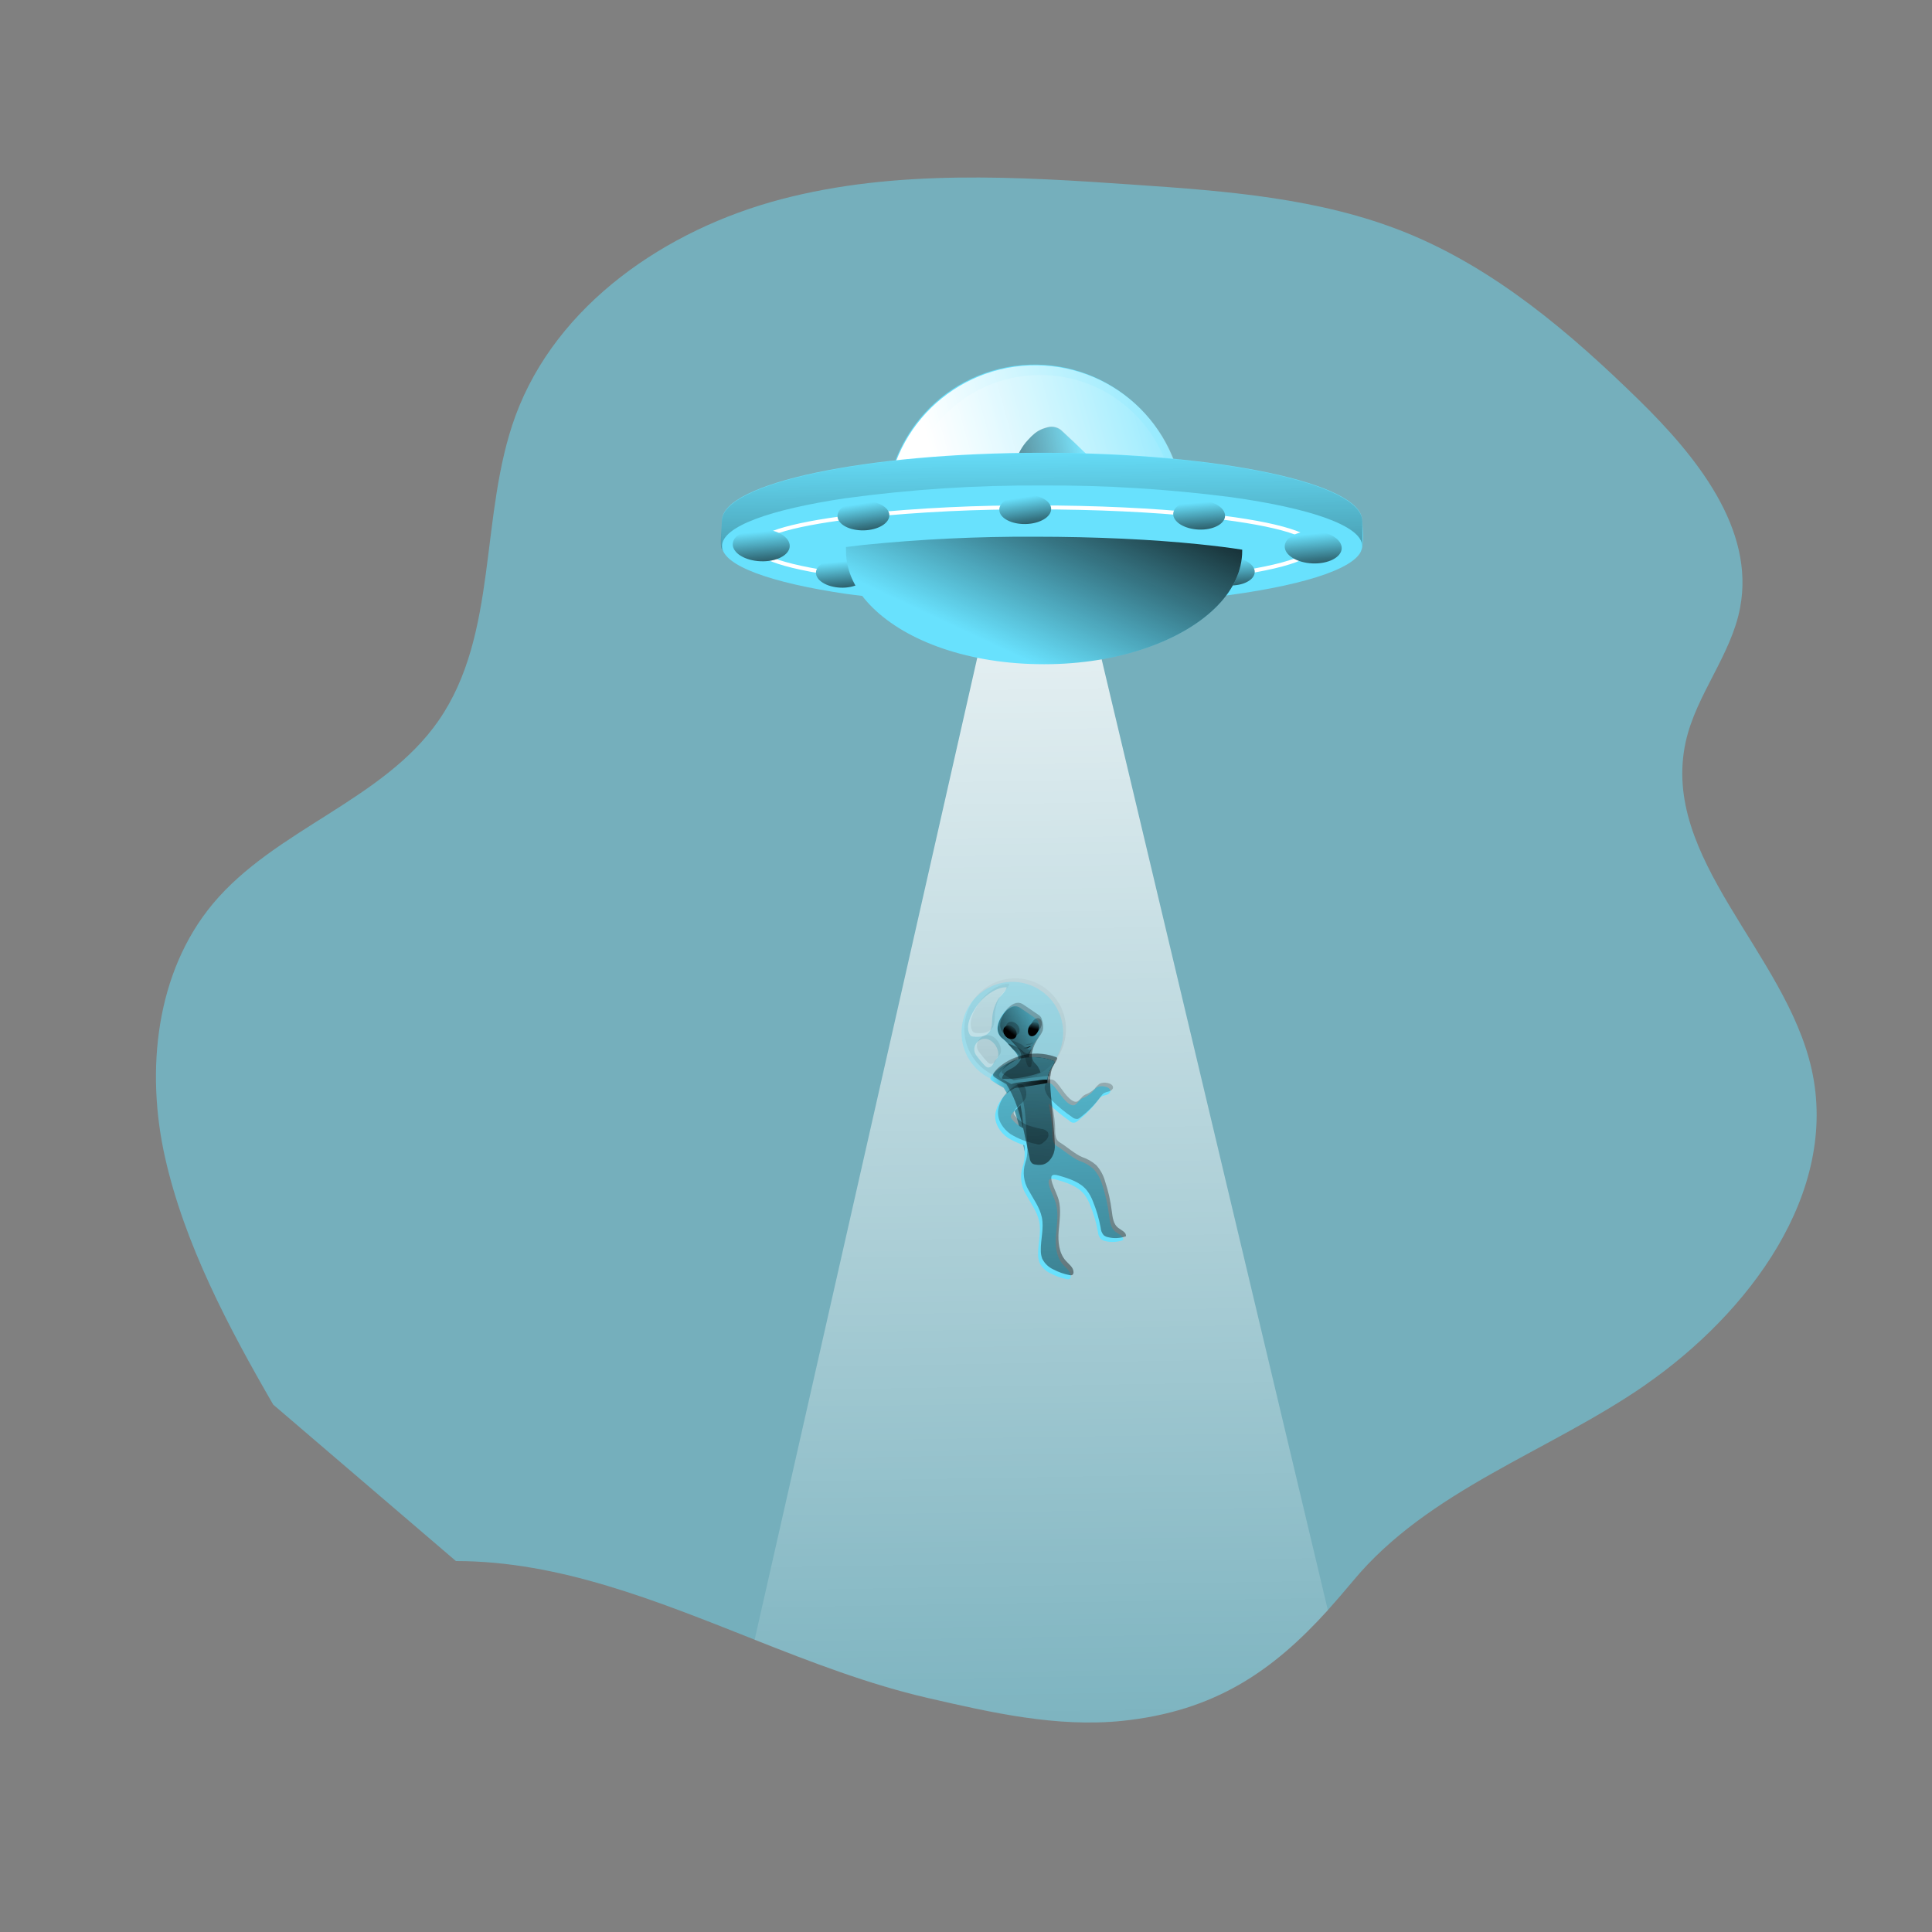 <svg transform="scale(1)" id="_0278_alien_1" data-name="0278_alien_1" xmlns="http://www.w3.org/2000/svg" xmlns:xlink="http://www.w3.org/1999/xlink" viewBox="0 0 500 500" class="show_show__wrapper__graphic__5Waiy "><rect x="0" y="0" width="500" height="500" fill="#808080" stroke="none"/><title>React</title><defs><style>
      .cls-1 {
        fill: url(#linear-gradient-38);
      }

      .cls-1, .cls-2, .cls-3, .cls-4, .cls-5, .cls-6, .cls-7, .cls-8, .cls-9, .cls-10, .cls-11, .cls-12, .cls-13, .cls-14, .cls-15, .cls-16, .cls-17, .cls-18, .cls-19, .cls-20, .cls-21, .cls-22, .cls-23, .cls-24, .cls-25, .cls-26, .cls-27, .cls-28, .cls-29, .cls-30, .cls-31, .cls-32, .cls-33, .cls-34, .cls-35, .cls-36, .cls-37, .cls-38, .cls-39, .cls-40, .cls-41, .cls-42, .cls-43, .cls-44, .cls-45, .cls-46, .cls-47, .cls-48 {
        stroke-width: 0px;
      }

      .cls-2 {
        fill: url(#linear-gradient-12);
      }

      .cls-3 {
        fill: url(#linear-gradient-17);
      }

      .cls-4 {
        fill: url(#linear-gradient-41);
      }

      .cls-4, .cls-10, .cls-11, .cls-18, .cls-34, .cls-37, .cls-44 {
        isolation: isolate;
      }

      .cls-4, .cls-18, .cls-34 {
        opacity: .45;
      }

      .cls-5 {
        fill: url(#linear-gradient-19);
      }

      .cls-6 {
        fill: url(#linear-gradient-33);
      }

      .cls-7 {
        fill: url(#linear-gradient);
      }

      .cls-49 {
        stroke: #fff;
        stroke-miterlimit: 10;
        stroke-width: 1.03px;
      }

      .cls-49, .cls-15 {
        fill: none;
      }

      .cls-8 {
        fill: url(#linear-gradient-21);
      }

      .cls-9 {
        fill: url(#linear-gradient-6);
      }

      .cls-10 {
        opacity: .48;
      }

      .cls-10, .cls-37, .cls-47 {
        fill: #68e1fd;
      }

      .cls-11 {
        fill: url(#linear-gradient-26);
      }

      .cls-11, .cls-37 {
        opacity: .36;
      }

      .cls-12 {
        fill: url(#linear-gradient-15);
      }

      .cls-13 {
        fill: url(#linear-gradient-11);
      }

      .cls-14 {
        fill: url(#linear-gradient-5);
      }

      .cls-16 {
        fill: url(#linear-gradient-31);
      }

      .cls-17 {
        fill: url(#linear-gradient-34);
      }

      .cls-18 {
        fill: url(#linear-gradient-42);
      }

      .cls-19 {
        fill: url(#linear-gradient-40);
      }

      .cls-20 {
        fill: url(#linear-gradient-13);
      }

      .cls-21 {
        fill: url(#linear-gradient-23);
      }

      .cls-22 {
        fill: url(#linear-gradient-25);
      }

      .cls-23 {
        fill: url(#linear-gradient-43);
      }

      .cls-24 {
        fill: url(#linear-gradient-16);
      }

      .cls-25 {
        fill: url(#linear-gradient-22);
      }

      .cls-26 {
        fill: url(#linear-gradient-35);
      }

      .cls-27 {
        fill: url(#linear-gradient-32);
      }

      .cls-28 {
        fill: url(#linear-gradient-20);
      }

      .cls-29 {
        fill: url(#linear-gradient-14);
      }

      .cls-30 {
        fill: url(#linear-gradient-2);
      }

      .cls-31 {
        fill: url(#linear-gradient-7);
      }

      .cls-32 {
        fill: url(#linear-gradient-39);
      }

      .cls-33 {
        fill: url(#linear-gradient-3);
      }

      .cls-34 {
        fill: #fff;
      }

      .cls-35 {
        fill: url(#linear-gradient-9);
      }

      .cls-36 {
        fill: url(#linear-gradient-27);
      }

      .cls-38 {
        fill: url(#linear-gradient-36);
      }

      .cls-39 {
        fill: url(#linear-gradient-8);
      }

      .cls-40 {
        fill: url(#linear-gradient-24);
      }

      .cls-41 {
        fill: url(#linear-gradient-18);
      }

      .cls-42 {
        fill: url(#linear-gradient-30);
      }

      .cls-43 {
        fill: url(#linear-gradient-29);
      }

      .cls-44 {
        fill: url(#linear-gradient-10);
        opacity: .23;
      }

      .cls-45 {
        fill: url(#linear-gradient-28);
      }

      .cls-46 {
        fill: url(#linear-gradient-4);
      }

      .cls-48 {
        fill: url(#linear-gradient-37);
      }
    </style><linearGradient id="linear-gradient" x1="324.08" y1="1515.33" x2="317.34" y2="1911.87" gradientTransform="translate(-53.79 1984.05) scale(1 -1)" gradientUnits="userSpaceOnUse"><stop offset="0" stop-color="#fff" stop-opacity="0"></stop><stop offset=".95" stop-color="#fff"></stop></linearGradient><linearGradient id="linear-gradient-2" x1="621.21" y1="1629.51" x2="619.69" y2="1615.54" gradientTransform="translate(48.45 1887.46) rotate(-13.63) scale(1 -1)" gradientUnits="userSpaceOnUse"><stop offset="0" stop-color="#010101" stop-opacity="0"></stop><stop offset=".95" stop-color="#010101"></stop></linearGradient><linearGradient id="linear-gradient-3" x1="379.87" y1="1877.96" x2="293.65" y2="1854.3" xlink:href="#linear-gradient"></linearGradient><linearGradient id="linear-gradient-4" x1="321.81" y1="1865.59" x2="321.39" y2="1803.93" gradientTransform="translate(-53.79 1984.05) scale(1 -1)" xlink:href="#linear-gradient-2"></linearGradient><linearGradient id="linear-gradient-5" x1="336.03" y1="1858.56" x2="298.51" y2="1850.34" gradientTransform="translate(-53.79 1984.05) scale(1 -1)" xlink:href="#linear-gradient-2"></linearGradient><linearGradient id="linear-gradient-6" x1="325.77" y1="1865.36" x2="322.12" y2="1861.79" gradientTransform="translate(-1019.29 1504.98) rotate(33.14) scale(1 -1)" xlink:href="#linear-gradient-2"></linearGradient><linearGradient id="linear-gradient-7" x1="334.61" y1="1865.3" x2="333.16" y2="1861.66" gradientTransform="translate(-1461.7 861.03) rotate(56.86) scale(1 -1)" xlink:href="#linear-gradient-2"></linearGradient><linearGradient id="linear-gradient-8" x1="324.88" y1="1841.8" x2="327.68" y2="1883.28" gradientTransform="translate(-53.79 1984.05) scale(1 -1)" xlink:href="#linear-gradient-2"></linearGradient><linearGradient id="linear-gradient-9" x1="327.11" y1="1853.81" x2="330.77" y2="1853.81" gradientTransform="translate(-53.79 1984.05) scale(1 -1)" xlink:href="#linear-gradient-2"></linearGradient><linearGradient id="linear-gradient-10" x1="375.15" y1="1876.1" x2="297.61" y2="1854.81" xlink:href="#linear-gradient"></linearGradient><linearGradient id="linear-gradient-11" x1="323.1" y1="1869.2" x2="324.23" y2="1769.92" gradientTransform="translate(-53.79 1984.05) scale(1 -1)" xlink:href="#linear-gradient-2"></linearGradient><linearGradient id="linear-gradient-12" x1="483.17" y1="1753.12" x2="481.83" y2="1740.81" gradientTransform="translate(-1596.9 91.57) rotate(76.37) scale(1 -1)" xlink:href="#linear-gradient-2"></linearGradient><linearGradient id="linear-gradient-13" x1="581.87" y1="1733.9" x2="580.53" y2="1721.58" gradientTransform="translate(-1500.93 -9.45) rotate(76.37) scale(1 -1)" xlink:href="#linear-gradient-2"></linearGradient><linearGradient id="linear-gradient-14" x1="312.85" y1="1816.24" x2="341.11" y2="1876.55" gradientTransform="translate(-53.79 1984.05) scale(1 -1)" xlink:href="#linear-gradient-2"></linearGradient><linearGradient id="linear-gradient-15" x1="550.35" y1="1730.11" x2="548.96" y2="1717.41" gradientTransform="translate(95.9 1941.39) rotate(-13.63) scale(1 -1)" xlink:href="#linear-gradient-2"></linearGradient><linearGradient id="linear-gradient-16" x1="570.2" y1="1750.42" x2="568.82" y2="1737.72" gradientTransform="translate(-1522.01 -8.81) rotate(76.37) scale(1 -1)" xlink:href="#linear-gradient-2"></linearGradient><linearGradient id="linear-gradient-17" x1="591.27" y1="1721.01" x2="589.88" y2="1708.31" gradientTransform="translate(95.86 1940.56) rotate(-13.63) scale(1 -1)" xlink:href="#linear-gradient-2"></linearGradient><linearGradient id="linear-gradient-18" x1="464.41" y1="1764.79" x2="462.87" y2="1750.82" gradientTransform="translate(-1624.06 105.18) rotate(76.37) scale(1 -1)" xlink:href="#linear-gradient-2"></linearGradient><linearGradient id="linear-gradient-19" x1="604.36" y1="1736.12" x2="602.84" y2="1722.15" gradientTransform="translate(-1486.33 -37.03) rotate(76.37) scale(1 -1)" xlink:href="#linear-gradient-2"></linearGradient><linearGradient id="linear-gradient-20" x1="471.39" y1="1645.53" x2="450.32" y2="1640.91" gradientTransform="translate(52.26 1965.87) rotate(-8.7) scale(1 -1)" xlink:href="#linear-gradient-2"></linearGradient><linearGradient id="linear-gradient-21" x1="465.62" y1="1649.42" x2="463.57" y2="1647.41" gradientTransform="translate(-1027.55 1393.21) rotate(33.14) scale(1 -1)" xlink:href="#linear-gradient-2"></linearGradient><linearGradient id="linear-gradient-22" x1="470.57" y1="1649.4" x2="469.76" y2="1647.35" gradientTransform="translate(-1368.83 773.58) rotate(56.86) scale(1 -1)" xlink:href="#linear-gradient-2"></linearGradient><linearGradient id="linear-gradient-23" x1="465.12" y1="1636.2" x2="466.69" y2="1659.47" gradientTransform="translate(52.26 1965.87) rotate(-8.7) scale(1 -1)" xlink:href="#linear-gradient-2"></linearGradient><linearGradient id="linear-gradient-24" x1="466.37" y1="1642.95" x2="468.43" y2="1642.95" gradientTransform="translate(52.26 1965.87) rotate(-8.7) scale(1 -1)" xlink:href="#linear-gradient-2"></linearGradient><linearGradient id="linear-gradient-25" x1="456.82" y1="1625.99" x2="473.89" y2="1625.99" gradientTransform="translate(52.26 1965.87) rotate(-8.7) scale(1 -1)" xlink:href="#linear-gradient-2"></linearGradient><linearGradient id="linear-gradient-26" x1="649.84" y1="1558.61" x2="577.84" y2="1325.75" gradientTransform="translate(-1382.85 454.32) rotate(60.74) scale(1 -1)" xlink:href="#linear-gradient-2"></linearGradient><linearGradient id="linear-gradient-27" x1="651.4" y1="1558.12" x2="579.41" y2="1325.26" gradientTransform="translate(184.69 1920.74) rotate(-20.04) scale(1 -1)" xlink:href="#linear-gradient-2"></linearGradient><linearGradient id="linear-gradient-28" x1="478.37" y1="1683.99" x2="406.37" y2="1451.13" gradientTransform="translate(52.26 1965.87) rotate(-8.7) scale(1 -1)" xlink:href="#linear-gradient-2"></linearGradient><linearGradient id="linear-gradient-29" x1="649.26" y1="1558.79" x2="577.26" y2="1325.93" gradientTransform="translate(-899.22 1447.22) rotate(21.8) scale(1 -1)" xlink:href="#linear-gradient-2"></linearGradient><linearGradient id="linear-gradient-30" x1="654.99" y1="1557.15" x2="582.99" y2="1324.28" gradientTransform="translate(-1273.59 874.21) rotate(45.53) scale(1 -1)" xlink:href="#linear-gradient-2"></linearGradient><linearGradient id="linear-gradient-31" x1="470.52" y1="1682.69" x2="398.53" y2="1449.83" gradientTransform="translate(-1029.77 1397.02) rotate(33.22) scale(1 -1)" xlink:href="#linear-gradient-2"></linearGradient><linearGradient id="linear-gradient-32" x1="481.41" y1="1683.05" x2="409.42" y2="1450.19" gradientTransform="translate(-1369.27 772.36) rotate(56.86) scale(1 -1)" xlink:href="#linear-gradient-2"></linearGradient><linearGradient id="linear-gradient-33" x1="478.68" y1="1683.9" x2="406.68" y2="1451.04" gradientTransform="translate(52.26 1965.87) rotate(-8.7) scale(1 -1)" xlink:href="#linear-gradient-2"></linearGradient><linearGradient id="linear-gradient-34" x1="480.48" y1="1683.33" x2="408.49" y2="1450.47" gradientTransform="translate(52.26 1965.87) rotate(-8.7) scale(1 -1)" xlink:href="#linear-gradient-2"></linearGradient><linearGradient id="linear-gradient-35" x1="654.61" y1="1557.13" x2="582.61" y2="1324.27" gradientTransform="translate(184.69 1920.74) rotate(-20.04) scale(1 -1)" xlink:href="#linear-gradient-2"></linearGradient><linearGradient id="linear-gradient-36" x1="651.87" y1="1557.98" x2="579.88" y2="1325.11" gradientTransform="translate(184.69 1920.74) rotate(-20.04) scale(1 -1)" xlink:href="#linear-gradient-2"></linearGradient><linearGradient id="linear-gradient-37" x1="481.55" y1="1683.01" x2="409.55" y2="1450.15" gradientTransform="translate(52.26 1965.87) rotate(-8.7) scale(1 -1)" xlink:href="#linear-gradient-2"></linearGradient><linearGradient id="linear-gradient-38" x1="664.86" y1="1553.96" x2="592.87" y2="1321.1" gradientTransform="translate(184.69 1920.74) rotate(-20.04) scale(1 -1)" xlink:href="#linear-gradient-2"></linearGradient><linearGradient id="linear-gradient-39" x1="652.92" y1="1557.65" x2="580.92" y2="1324.79" gradientTransform="translate(184.69 1920.74) rotate(-20.04) scale(1 -1)" xlink:href="#linear-gradient-2"></linearGradient><linearGradient id="linear-gradient-40" x1="662.12" y1="1554.81" x2="590.13" y2="1321.95" gradientTransform="translate(184.69 1920.74) rotate(-20.04) scale(1 -1)" xlink:href="#linear-gradient-2"></linearGradient><linearGradient id="linear-gradient-41" x1="643.95" y1="1560.43" x2="571.95" y2="1327.57" gradientTransform="translate(184.69 1920.74) rotate(-20.04) scale(1 -1)" xlink:href="#linear-gradient-2"></linearGradient><linearGradient id="linear-gradient-42" x1="643.14" y1="1560.68" x2="571.15" y2="1327.82" gradientTransform="translate(184.69 1920.74) rotate(-20.04) scale(1 -1)" xlink:href="#linear-gradient-2"></linearGradient><linearGradient id="linear-gradient-43" x1="650.67" y1="1558.35" x2="578.67" y2="1325.49" gradientTransform="translate(184.69 1920.74) rotate(-20.04) scale(1 -1)" xlink:href="#linear-gradient-2"></linearGradient></defs><g id="background"><path class="cls-10" d="m425.76,358.46c-24.87,17.23-56.07,27.1-75.66,50.76-2.16,2.58-4.31,5.09-6.44,7.46-14.29,15.77-29.25,26.19-53.28,28.68-16.87,1.72-33.77-2.13-50.28-5.94-15.22-3.51-30.03-9.23-44.8-15.07-25.32-10.01-50.49-20.35-77.31-20.35l-47.28-40.48c-11.54-19.93-22.99-41.6-28.02-64.07-5.03-22.47-2.37-47.84,12.4-65.56,16.18-19.36,44.05-26.71,58.4-47.39,15.59-22.47,10.49-53.24,19.93-78.93,10.64-28.83,39.01-48.19,68.71-56s61.01-5.88,91.66-3.75c23.74,1.62,47.95,3.45,70,12.35,23.11,9.35,42.59,25.95,60.41,43.4,14.86,14.56,30.05,33.32,26.13,53.75-2.33,12.26-11.33,22.4-14.05,34.58-6.71,30.21,25.85,54.66,32.57,84.83,7.13,31.95-16.21,63.08-43.09,81.71Z"></path></g><g id="ufo"><path class="cls-7" d="m343.65,416.72c-14.29,15.77-29.25,26.19-53.28,28.68-16.87,1.72-33.77-2.13-50.28-5.94-15.22-3.51-30.03-9.23-44.8-15.07l58.53-258.16,29.54-2.94,60.29,253.42Z"></path><ellipse class="cls-47" cx="268.62" cy="160.9" rx="7.38" ry="4.18" transform="translate(-9.07 16.21) rotate(-3.4)"></ellipse><ellipse class="cls-30" cx="268.62" cy="160.9" rx="7.38" ry="4.18" transform="translate(-9.07 16.21) rotate(-3.4)"></ellipse><path class="cls-47" d="m306.3,132.87c0,3.15-.38,6.28-1.14,9.34-12.17,1.44-24.42,2.13-36.68,2.07-12.76.07-25.51-.69-38.17-2.26-5.04-20.68,7.65-41.53,28.33-46.56,20.68-5.04,41.53,7.65,46.56,28.33.73,2.98,1.09,6.04,1.09,9.11v-.03Z"></path><path class="cls-33" d="m306.47,132.41v.41c-.06,5.22-4.08,9.53-9.28,9.96-8.56.78-18.25,1.21-28.53,1.21-10.88,0-21.11-.49-30.02-1.34-4.46-.4-8.13-3.67-9.05-8.06-.13-.63-.2-1.26-.2-1.9v-.09c.26-21.28,17.73-38.32,39.01-38.06,20.84.26,37.7,17.04,38.05,37.87h0Z"></path><path class="cls-47" d="m306.47,132.41v.41c-.06,5.22-4.08,9.53-9.28,9.96-5.9.53-12.35.86-19.14,1.08h0c-3.06.09-6.18.13-9.37.13-2.89,0-5.73,0-8.51-.1-7.71-.18-14.96-.62-21.54-1.24-4.46-.4-8.13-3.67-9.05-8.06l-.2-2s9.93-5.51,37.5-5.17h.59c3.72.05,7.75.22,12.11.53,7.46.5,15.9,1.39,25.4,2.82l1.48,1.65Z"></path><path class="cls-46" d="m306.47,132.41v.41c-.06,5.22-4.08,9.53-9.28,9.96-5.9.53-12.35.86-19.14,1.08h0c-3.06.09-6.18.13-9.37.13-2.89,0-5.73,0-8.51-.1-7.71-.18-14.96-.62-21.54-1.24-4.46-.4-8.13-3.67-9.05-8.06l-.2-2s9.93-5.51,37.5-5.17h.59c3.72.05,7.75.22,12.11.53,7.46.5,15.9,1.39,25.4,2.82l1.48,1.65Z"></path><path class="cls-47" d="m282.02,125.07c-.53.89-1.19,1.69-1.95,2.4-.16.15-.31.32-.45.49-.36.39-.71.78-1.03,1.2-.15.17-.29.35-.41.53-.14.17-.27.35-.4.53-.17.25-.34.49-.5.74-.03.03-.05.06-.07.09-.08.1-.15.21-.22.32-.75,1.1-1.3,2.32-1.62,3.61-.05.22-.09.44-.12.66v.08c-.03.22-.05.44-.04.65,0,.86.21,1.71.62,2.46.16.28.34.55.53.81.19.26.39.51.56.79.24.4.44.82.59,1.27.1.28.19.57.26.86.09.41.19.86.27,1.24,0,.05,0,.09,0,.14h0s0-.09,0-.14c-3.06.09-6.18.13-9.37.13-2.89,0-5.73,0-8.51-.1,0-.07.05-.13.07-.18.57-1.11,1.47-2.01,2.58-2.58.91-.47,1.93-.72,2.89-1.1.22-.08.43-.17.63-.28.41-.2.81-.43,1.19-.67h0c.43-.29.83-.6,1.21-.95.12-.11.25-.23.36-.35s.24-.25.35-.39c.22-.27.42-.56.59-.86.08-.15.15-.31.22-.47.36-1.05.32-2.2-.09-3.23-.08-.22-.17-.43-.26-.64s-.21-.41-.32-.62-.23-.4-.35-.6-.24-.39-.35-.57h0l-.29-.45c-.55-.86-1.09-1.66-1.65-2.47-.08-.13-.16-.24-.25-.37s0,0,0-.07c-.26-.39-.53-.78-.78-1.15-.24-.33-.5-.65-.77-.96-.42-.44-.81-.89-1.18-1.37-.24-.34-.44-.72-.59-1.11-.08-.2-.14-.4-.19-.61-.15-.63-.21-1.29-.16-1.94h0c0-.33.09-.65.14-.96.04-.16.08-.32.13-.48.19-.64.45-1.25.78-1.84.55-.97,1.21-1.88,1.98-2.69.53-.61,1.1-1.16,1.72-1.67.32-.25.65-.48,1-.68.17-.11.36-.2.54-.28l.54-.23c.44-.16.86-.29,1.23-.39,1.4-.4,2.91.02,3.91,1.09l3.02,2.8c.99.94,1.99,1.88,2.97,2.83.11.1.22.21.32.32.34.3.61.67.81,1.09.05.11.1.22.13.34.09.36.15.72.18,1.09.22,1.64.33,3.39-.41,4.89Z"></path><path class="cls-14" d="m282.02,125.07c-.53.89-1.19,1.69-1.95,2.4-.16.15-.31.32-.45.49-.36.39-.71.78-1.03,1.2-.15.18-.28.35-.41.53s-.28.35-.4.53-.34.49-.5.74c-.03.03-.05.06-.07.09-.08.1-.15.21-.22.32-.75,1.1-1.3,2.32-1.62,3.61,0,.16-.06.3-.09.45h0c0,.06,0,.11,0,.17v.08c-.03.22-.05.44-.04.65,0,.86.21,1.71.62,2.46.16.28.34.55.53.81.19.26.4.51.57.79.24.4.43.82.58,1.27.1.28.19.57.26.86.09.41.18.86.26,1.24-3.06.09-6.18.13-9.37.13-2.89,0-5.73,0-8.51-.1,0-.07.05-.13.07-.18.57-1.11,1.47-2.01,2.58-2.58.91-.47,1.93-.72,2.89-1.1.22-.08.43-.17.63-.28.41-.19.81-.42,1.19-.67h0c.43-.28.84-.6,1.21-.95.12-.11.25-.23.36-.35s.24-.25.35-.39c.23-.27.43-.56.59-.86.08-.15.15-.31.22-.47.36-1.05.32-2.2-.09-3.23-.08-.22-.17-.43-.26-.64s-.21-.42-.32-.62-.23-.4-.35-.6-.24-.39-.35-.57h0l-.29-.45c-.55-.86-1.09-1.66-1.65-2.47h0s-.16-.24-.24-.37,0,0,0-.07c-.26-.39-.53-.78-.78-1.15-.24-.33-.5-.65-.77-.96-.42-.44-.81-.89-1.18-1.37-.24-.34-.44-.72-.59-1.11-.29-.83-.41-1.71-.34-2.58h0c0-.33.09-.65.14-.96.04-.16.08-.32.13-.48.18-.64.44-1.26.78-1.84.55-.97,1.21-1.88,1.98-2.69.53-.61,1.1-1.16,1.72-1.67.32-.25.65-.48,1-.68.17-.11.36-.2.54-.28.18-.09.36-.17.54-.24l.28-.09c.34-.11.65-.22.96-.29,1.4-.4,2.91.02,3.91,1.09l3.02,2.8,2.97,2.82h0c.11.1.22.2.32.32.34.3.61.67.81,1.09.05.11.1.22.13.34.09.36.15.72.18,1.09.19,1.72.3,3.48-.44,4.98Z"></path><ellipse class="cls-47" cx="268.5" cy="122.08" rx="2.8" ry="3.51" transform="translate(-23.07 166.64) rotate(-33.14)"></ellipse><ellipse class="cls-47" cx="279.45" cy="122.21" rx="3.51" ry="2.33" transform="translate(24.35 289.4) rotate(-56.86)"></ellipse><ellipse class="cls-9" cx="268.5" cy="122.08" rx="2.8" ry="3.51" transform="translate(-23.07 166.64) rotate(-33.14)"></ellipse><ellipse class="cls-31" cx="279.45" cy="122.21" rx="3.51" ry="2.33" transform="translate(24.35 289.4) rotate(-56.86)"></ellipse><path class="cls-39" d="m277.28,131.01l-.28.41c-.75,1.1-1.3,2.32-1.63,3.61-.03.15-.06.3-.08.46h0c-.31,1.61-.21,3.33-.97,4.84-.1.25-.3.44-.55.53-.48.13-.86-.33-1.06-.74-.32-1.02-.51-2.07-.55-3.14-.36-2.51-1.52-4.83-3.3-6.63l-.29-.46-1.89-2.83v-.06c1.32.58,3.88,2.23,4.31,2.48,1.09.6,2.4,3.02,3.65,3.32.89.22,1.59-.56,2.64-1.8Z"></path><path class="cls-35" d="m275.29,130.15c.07.01.13.01.2,0,.05-.02.11-.04.16-.07.39-.17.82-.22,1.25-.17.02,0,.05,0,.07,0,.04.04,0,.11-.08.13-.41.1-.81.22-1.2.36-.11.09-.24.16-.38.19-.11,0-.22-.01-.33-.06-.28-.09-.57-.11-.86-.09-.23.03-.46.03-.69,0-.05,0-.12-.04-.11-.1s.06-.07.11-.08c.6-.19,1.24-.23,1.86-.11Z"></path><path class="cls-44" d="m303.86,132.25v.21c-.07,4.69-3.68,8.56-8.36,8.95-7.69.69-16.41,1.08-25.65,1.08-9.79,0-18.95-.43-27-1.2-4.66-.41-8.24-4.29-8.31-8.96v-.08c-.3-19.14,14.97-34.9,34.11-35.2,19.14-.3,34.9,14.97,35.2,34.11,0,.36,0,.73,0,1.09Z"></path><path class="cls-47" d="m352.54,134.76c0-9.71-37.1-17.58-82.85-17.58s-82.86,7.87-82.86,17.58c0,.9-.54,6.68.09,7.55,6.03,8.43,41.3,10.03,82.77,10.03s74.69-1.94,82.42-9.95c1.1-1.15.43-6.42.43-7.62Z"></path><path class="cls-13" d="m352.54,134.86c0-9.71-37.1-17.58-82.85-17.58s-82.86,7.87-82.86,17.58c0,.74-.53,6.38-.1,7.1,5.07,8.67,40.69,10.48,82.96,10.48s76.68-1.44,82.53-9.93c.57-.84.32-6.78.32-7.65Z"></path><path class="cls-47" d="m352.54,141.3c0,5.22-13.5,9.85-34.26,12.69-16.1,2.07-32.33,3.07-48.57,2.98-16.91.1-33.81-.98-50.57-3.25-19.63-2.87-32.27-7.36-32.27-12.42s12.51-9.48,31.97-12.36c16.84-2.3,33.83-3.4,50.83-3.3,16.35-.09,32.69.92,48.9,3.02,20.6,2.85,33.96,7.46,33.96,12.65Z"></path><path class="cls-49" d="m339.91,141.42c0,3.37-11.76,6.36-29.84,8.19-11.89,1.21-26.51,1.92-42.32,1.92-14.7.06-29.4-.63-44.03-2.09-17.09-1.85-28.1-4.76-28.1-8.02s10.89-6.13,27.84-7.98c14.72-1.49,29.51-2.2,44.3-2.13,15.93,0,30.65.72,42.59,1.95,17.96,1.84,29.57,4.81,29.57,8.16Z"></path><ellipse class="cls-47" cx="217.66" cy="148.41" rx="3.68" ry="6.51" transform="translate(60.72 359.99) rotate(-87.72)"></ellipse><ellipse class="cls-2" cx="217.66" cy="148.41" rx="3.68" ry="6.51" transform="translate(60.72 359.99) rotate(-87.72)"></ellipse><ellipse class="cls-47" cx="318.22" cy="147.83" rx="3.68" ry="6.51" transform="translate(157.84 459.92) rotate(-87.72)"></ellipse><ellipse class="cls-20" cx="318.22" cy="147.83" rx="3.68" ry="6.51" transform="translate(157.84 459.92) rotate(-87.72)"></ellipse><path class="cls-47" d="m321.48,142.27v.27c0,5.09-2.25,9.89-6.23,14.05-8.72,9.12-25.62,15.31-45.04,15.31s-35.5-5.9-44.38-14.65c-4.4-4.31-6.89-9.35-6.89-14.72v-.96l4.52-.54c14.72-1.49,29.5-2.2,44.29-2.13,15.94,0,30.65.72,42.58,1.95,4.05.42,7.8.87,11.15,1.41Z"></path><path class="cls-29" d="m321.48,142.27v.27c0,5.09-2.25,9.89-6.23,14.05-8.72,9.12-25.62,15.31-45.04,15.31s-35.5-5.9-44.38-14.65c-4.4-4.31-6.89-9.35-6.89-14.72v-.96l4.52-.54c14.72-1.49,29.5-2.2,44.29-2.13,15.94,0,30.65.72,42.58,1.95,4.05.42,7.8.87,11.15,1.41Z"></path><ellipse class="cls-47" cx="223.45" cy="133.46" rx="6.71" ry="3.8" transform="translate(-2.59 4.43) rotate(-1.13)"></ellipse><ellipse class="cls-12" cx="223.45" cy="133.46" rx="6.71" ry="3.8" transform="translate(-2.59 4.43) rotate(-1.13)"></ellipse><ellipse class="cls-47" cx="310.34" cy="133.25" rx="3.8" ry="6.71" transform="translate(162.88 437.1) rotate(-87.35)"></ellipse><ellipse class="cls-24" cx="310.34" cy="133.25" rx="3.8" ry="6.71" transform="translate(162.88 437.1) rotate(-87.35)"></ellipse><ellipse class="cls-47" cx="265.33" cy="131.82" rx="6.71" ry="3.8" transform="translate(-2.55 5.26) rotate(-1.13)"></ellipse><ellipse class="cls-3" cx="265.33" cy="131.82" rx="6.71" ry="3.8" transform="translate(-2.55 5.26) rotate(-1.13)"></ellipse><ellipse class="cls-47" cx="197.01" cy="141.09" rx="4.18" ry="7.38" transform="translate(48.19 332.32) rotate(-87.72)"></ellipse><ellipse class="cls-41" cx="197.01" cy="141.09" rx="4.18" ry="7.38" transform="translate(48.19 332.32) rotate(-87.72)"></ellipse><ellipse class="cls-47" cx="339.87" cy="141.64" rx="4.18" ry="7.38" transform="translate(184.81 475.6) rotate(-87.72)"></ellipse><ellipse class="cls-5" cx="339.87" cy="141.64" rx="4.18" ry="7.38" transform="translate(184.81 475.6) rotate(-87.72)"></ellipse></g><g id="alien"><circle class="cls-37" cx="261.99" cy="267.26" r="13.15"></circle><path class="cls-47" d="m259.29,262.83c-.59.81-.98,1.75-1.15,2.74-.15,1,.14,2.03.81,2.79.24.23.5.45.77.65.38.33.74.69,1.07,1.07l1.28,1.41c.43.44.82.93,1.14,1.46.32.54.43,1.17.33,1.78-.1.38-.27.73-.51,1.04-.46.63-1.05,1.15-1.72,1.54-.52.26-1.02.55-1.51.86-.57.42-.99,1.01-1.21,1.68-.02.06-.02.12,0,.17,0,.12.19.15.32.15,3.28.03,6.54-.53,9.61-1.67-.19-.68-.51-1.31-.93-1.87-.23-.28-.52-.51-.74-.79-.44-.61-.65-1.35-.59-2.1.08-.74.28-1.47.59-2.15.38-.85.84-1.67,1.37-2.43.36-.45.65-.96.86-1.49.2-.92.13-1.88-.2-2.76-.06-.27-.16-.54-.3-.78-.2-.27-.45-.5-.74-.68-1.26-.88-2.52-1.74-3.79-2.58-.87-.64-2.07-.62-2.92.04-.75.48-1.39,1.13-1.85,1.9Z"></path><path class="cls-28" d="m269.13,267.68c-.22.53-.51,1.04-.86,1.49-.48.69-.9,1.42-1.25,2.18,0,.08-.08.16-.12.25-.32.68-.52,1.4-.59,2.15v.25h0c0,.65.2,1.29.59,1.82.22.29.51.52.75.8.42.56.73,1.2.92,1.87-3.08,1.13-6.34,1.7-9.61,1.67-.13,0-.28,0-.32-.15s0-.11,0-.17c.21-.68.63-1.26,1.21-1.68.49-.31.99-.6,1.51-.86.68-.39,1.26-.91,1.72-1.54.24-.31.41-.67.51-1.04.1-.61-.01-1.25-.33-1.78-.26-.45-.57-.86-.93-1.24l-.21-.22c-.43-.47-.86-.95-1.28-1.41h0c-.33-.37-.67-.71-1.04-1.03-.27-.2-.52-.42-.77-.65-.68-.76-.97-1.79-.8-2.79.16-.99.55-1.93,1.14-2.74.48-.77,1.12-1.43,1.89-1.92,1.07-.59,1.88-.75,2.92-.04,1.26.85,2.53,1.71,3.79,2.58.29.18.54.41.74.69.14.24.25.5.3.77.31.89.35,1.86.13,2.77Z"></path><ellipse class="cls-47" cx="261.39" cy="267.16" rx="1.57" ry="1.96" transform="translate(-111.56 242.48) rotate(-41.84)"></ellipse><ellipse class="cls-47" cx="267.46" cy="266.32" rx="1.96" ry="1.31" transform="translate(-85.65 399.63) rotate(-65.56)"></ellipse><ellipse class="cls-8" cx="261.39" cy="267.16" rx="1.57" ry="1.96" transform="translate(-111.56 242.48) rotate(-41.84)"></ellipse><ellipse class="cls-25" cx="267.46" cy="266.32" rx="1.96" ry="1.31" transform="translate(-85.65 399.63) rotate(-65.56)"></ellipse><path class="cls-21" d="m267,271.35c0,.08-.08.16-.12.25-.32.68-.52,1.4-.59,2.15v.25h0c.09.92.05,1.85-.13,2.77-.03.15-.13.27-.26.34-.25.11-.53-.1-.65-.32-.27-.54-.46-1.12-.57-1.72-.42-1.36-1.26-2.55-2.4-3.39l-.21-.22c-.43-.47-.86-.95-1.28-1.41h0c.78.22,2.33.91,2.58,1.02.65.24,1.59,1.46,2.31,1.52.52.06.84-.42,1.31-1.22Z"></path><path class="cls-40" d="m265.83,271.04s.07,0,.11,0l.08-.05c.21-.12.44-.19.68-.2h0v.09c-.22.08-.43.19-.64.3-.05.06-.12.11-.19.14-.06.01-.13.01-.19,0-.16-.03-.32-.03-.48,0-.12.04-.25.06-.38.08h-.07s.02-.06.05-.06c.31-.18.67-.28,1.03-.29Z"></path><path class="cls-15" d="m267.52,279.2c.12.06.19.2.15.33"></path><path class="cls-47" d="m271.08,281.61c-.13-1.37.01-2.76.42-4.08.34-.86.93-1.6,1.32-2.45.13-.14.12-.35-.02-.47-.05-.05-.11-.08-.18-.09-5.03-1.88-10.68-.89-14.78,2.58-.53.44-.99.95-1.37,1.52-.11.15-.17.34-.16.53,0,.26.27.45.49.59.95.63,1.93,1.2,2.95,1.72,3.61,5.68,4.54,12.63,6.03,19.2.05.5.28.97.65,1.32.28.19.61.29.95.31.57.1,1.15.1,1.72,0,1.88-.43,3.02-2.46,3.15-4.39.14-1.93-1.14-14.26-1.17-16.33Z"></path><path class="cls-22" d="m272.82,275.09c-.38.86-.97,1.59-1.32,2.45-.41,1.32-.55,2.7-.42,4.08,0,2.07,1.32,14.41,1.18,16.37-.08,1.39-.7,2.69-1.72,3.63-.41.37-.91.63-1.45.75-.57.1-1.15.1-1.72,0-.34-.02-.66-.13-.95-.31-.37-.35-.6-.82-.65-1.32-1.46-6.57-2.39-13.53-6.03-19.2-1.02-.52-2-1.09-2.96-1.72-.22-.15-.46-.33-.48-.59,0-.19.05-.38.16-.53.38-.57.84-1.09,1.37-1.52,1.56-1.35,3.38-2.34,5.36-2.92h0c3.09-.93,6.39-.82,9.41.31.1.03.18.08.24.16.05.12.05.26-.02.38Z"></path><path class="cls-47" d="m269.72,282.98c.31,1.07.94,2.03,1.79,2.75,1.62,1.58,3.37,3.03,5.24,4.31.49.6,1.37.69,1.98.2.03-.03.06-.05.09-.08,2.08-1.59,3.91-3.46,5.45-5.57.18-.28.41-.53.67-.74.45-.23.93-.4,1.42-.49.48-.15.97-.5.99-1.01,0-.66-.78-1.03-1.43-1.14-.67-.18-1.38-.12-2.01.16-.52.39-.98.85-1.36,1.38-.7.64-1.51,1.14-2.39,1.47-1.2.54-1.58,2.19-2.83,1.77-1.72-.55-3.36-3.52-4.47-4.75-.53-.59-1.15-1.18-1.95-.86-.95.49-1.44,1.55-1.21,2.59Z"></path><path class="cls-47" d="m272.82,275.09c-.39.86-.97,1.59-1.32,2.45-.23.61-.36,1.25-.4,1.9-.87-.06-1.74,0-2.58.18-1.49.16-2.97.33-4.45.49-.81.06-1.6.21-2.38.45-.93-.49-1.83-1.02-2.7-1.6-.23-.13-.4-.35-.47-.61,0-.19.05-.38.17-.53.37-.58.83-1.09,1.36-1.52.96-.83,2.02-1.54,3.17-2.08h0c3.08-.93,6.38-.82,9.4.31.1.03.19.08.25.16.05.14.03.29-.05.41Z"></path><path class="cls-47" d="m271.07,280.17v1.44c.06,4.09.93,6.32,1.24,10.4.12,1.68-.28,3.74,1.28,4.65s3.97,3.06,5.79,3.78c1.34.45,2.58,1.17,3.64,2.11,1.07,1.21,1.85,2.65,2.27,4.2.82,2.49,1.4,5.06,1.72,7.67.2,1.59.4,3.36,1.65,4.35.86.65,2.17,1.15,2.01,2.18-1.47.52-3.06.61-4.57.26-.44-.08-.84-.27-1.19-.54-.47-.54-.74-1.21-.78-1.92-.42-2.33-1.09-4.62-1.98-6.81-.37-.99-.87-1.92-1.5-2.77-1.72-2.22-4.64-3.13-7.36-3.91-1.98-.57-2.21.17-1.65,1.99.46,1.48,1.24,2.83,1.64,4.31.71,2.58.22,5.38,0,8.09-.22,2.71.05,5.67,1.87,7.69.82.91,2.01,1.72,1.97,2.99.02.25-.09.5-.28.65-.23.11-.49.13-.73.06-1.46-.28-2.87-.77-4.19-1.47-1.24-.56-2.26-1.53-2.88-2.75-.26-.69-.39-1.42-.38-2.15-.06-2.86.86-5.75.27-8.55-.52-2.58-2.21-4.76-3.45-7.09-1.26-2.09-1.57-4.62-.86-6.96.86-2.46.53-4.57.35-7.12-.28-4.45-.22-9.25-2.49-13.25l7.71-1.25c.32-.02.62-.11.9-.27Z"></path><path class="cls-34" d="m256.8,263.34c-.09,1.31,0,2.76-.8,3.79-.93,1.18-2.66,1.3-4.15,1.14-.18-.02-.35-.06-.51-.14-.2-.13-.36-.31-.45-.53-.86-1.77-.09-3.88.86-5.59.59-1.1,1.32-2.12,2.15-3.05,1.52-1.65,4.31-3.58,6.64-3.45-.17,1.13-1.77,2.28-2.36,3.32-.79,1.38-1.26,2.93-1.39,4.51Z"></path><path class="cls-34" d="m253.09,269.53c-.83.7-1.15,1.84-.82,2.88.16.39.38.75.65,1.08.58.77,1.21,1.51,1.87,2.21.22.28.52.48.86.58.48.03.94-.21,1.19-.63.28-.38.44-.86.73-1.21.23-.24.43-.5.62-.78.15-.35.21-.74.16-1.12-.2-2.47-2.98-4.95-5.26-3.02Z"></path><path class="cls-47" d="m257.59,288.32c-.28,2.4,1.21,4.72,3.19,6.11,2.06,1.25,4.33,2.13,6.69,2.58.34.12.71.14,1.07.07.21-.07.4-.18.57-.33.48-.32.9-.72,1.23-1.18.34-.48.38-1.1.11-1.62-.43-.51-1.06-.82-1.72-.86-1.36-.27-2.7-.65-4.01-1.14-1.14-.58-2.14-1.41-2.92-2.42-1.02-1.45,2.45-2.86,2.94-4.56.55-1.84-.44-4.09-2.16-3.32-2.64,1.28-4.5,3.77-4.99,6.66Z"></path><circle class="cls-11" cx="262.71" cy="266.32" r="13.15" transform="translate(-42.25 482.98) rotate(-80.78)"></circle><path class="cls-36" d="m260.01,261.88c-.59.82-.98,1.76-1.15,2.75-.17,1,.13,2.03.8,2.78.23.24.52.44.77.65.38.33.73.69,1.07,1.07l1.33,1.45c.44.44.82.93,1.14,1.46.32.54.43,1.17.33,1.79-.1.38-.27.73-.51,1.03-.46.63-1.05,1.16-1.72,1.54-.52.26-1.02.55-1.51.86-.57.42-.99,1-1.21,1.67-.02.06-.02.12,0,.18.04.12.2.14.32.14,3.28.03,6.54-.53,9.61-1.67-.19-.67-.51-1.31-.93-1.87-.23-.28-.52-.51-.74-.79-.44-.61-.65-1.35-.59-2.1.08-.74.28-1.46.59-2.14.38-.85.84-1.67,1.37-2.44.36-.45.65-.95.86-1.49.2-.92.13-1.87-.2-2.75-.06-.27-.16-.53-.29-.78-.2-.27-.46-.5-.75-.68-1.26-.86-2.52-1.72-3.79-2.58-.87-.63-2.06-.61-2.91.05-.77.46-1.42,1.1-1.9,1.85Z"></path><path class="cls-45" d="m269.84,266.73c-.21.54-.5,1.04-.86,1.49-.48.69-.9,1.42-1.25,2.18-.04.09-.08.17-.11.25-.32.68-.53,1.4-.6,2.15v.28c0,.65.2,1.29.59,1.82.22.28.51.52.75.79.42.56.73,1.2.92,1.87-3.09,1.13-6.35,1.68-9.64,1.64-.12,0-.28,0-.32-.14-.02-.06-.02-.12,0-.18.22-.67.64-1.25,1.21-1.67.47-.34,1.01-.56,1.51-.86.68-.38,1.27-.91,1.72-1.54.24-.31.41-.66.51-1.03.1-.62-.01-1.25-.33-1.79-.26-.45-.58-.86-.93-1.24-.06-.05-.12-.1-.18-.16l-1.29-1.41h0c-.32-.37-.67-.71-1.03-1.04-.27-.2-.53-.42-.78-.65-.67-.76-.97-1.78-.8-2.78.17-.99.55-1.93,1.14-2.75.47-.77,1.12-1.43,1.89-1.91,1.08-.59,1.88-.76,2.92-.05,1.28.86,2.53,1.72,3.79,2.58.56.29.95.83,1.04,1.45.3.88.35,1.82.14,2.72Z"></path><ellipse class="cls-43" cx="262.1" cy="266.22" rx="1.57" ry="1.96" transform="translate(-110.75 242.72) rotate(-41.84)"></ellipse><ellipse class="cls-42" cx="268.18" cy="265.37" rx="1.96" ry="1.31" transform="translate(-84.37 399.72) rotate(-65.56)"></ellipse><ellipse class="cls-16" cx="262.1" cy="266.22" rx="1.57" ry="1.96" transform="translate(-110.75 242.72) rotate(-41.84)"></ellipse><ellipse class="cls-27" cx="268.18" cy="265.37" rx="1.96" ry="1.31" transform="translate(-84.37 399.72) rotate(-65.56)"></ellipse><path class="cls-6" d="m267.72,270.4c-.04.09-.08.17-.11.25-.32.68-.53,1.4-.6,2.15v.28c.09.92.05,1.85-.12,2.77-.04.14-.13.26-.26.34-.26.11-.53-.1-.65-.32-.27-.55-.46-1.13-.57-1.72-.42-1.36-1.26-2.55-2.4-3.4-.06-.05-.12-.1-.17-.16l-1.29-1.41h0c.78.21,2.33.86,2.58,1.01.65.24,1.59,1.46,2.31,1.53.49-.02.82-.51,1.28-1.31Z"></path><path class="cls-17" d="m266.54,270.09s.08.01.11,0l.08-.04c.2-.13.44-.2.68-.21h.04v.08c-.2.13-.46.16-.64.31s-.11.11-.19.13c-.06.01-.13.01-.19,0-.16-.03-.32-.03-.48,0-.12.05-.25.07-.38.08,0,0-.07,0-.07-.04s0-.04.06-.05c.3-.16.63-.24.97-.25Z"></path><path class="cls-26" d="m268.23,278.22c.12.05.19.19.15.32"></path><path class="cls-38" d="m271.8,280.66c-.13-1.37.02-2.75.42-4.07.34-.86.94-1.61,1.32-2.46.13-.14.12-.35-.02-.47-.05-.05-.11-.08-.18-.09-5.03-1.87-10.68-.88-14.78,2.58-.53.44-.99.96-1.36,1.53-.12.15-.18.34-.17.53,0,.27.27.45.49.59.95.63,1.93,1.21,2.95,1.72,3.61,5.68,4.54,12.63,6.03,19.2.05.51.28.98.65,1.33.29.18.62.29.96.31.57.1,1.15.1,1.72,0,1.88-.44,3.02-2.46,3.15-4.39s-1.15-14.26-1.18-16.33Z"></path><path class="cls-48" d="m273.54,274.15c-.38.86-.97,1.59-1.32,2.45-.4,1.32-.55,2.7-.42,4.07,0,2.07,1.32,14.41,1.18,16.37-.08,1.39-.7,2.69-1.72,3.63-.41.37-.91.63-1.46.76-.57.1-1.15.1-1.72,0-.34-.02-.67-.12-.96-.31-.37-.35-.6-.82-.65-1.33-1.46-6.57-2.4-13.52-6.03-19.2-1.01-.52-2-1.09-2.95-1.72-.22-.15-.47-.33-.49-.59,0-.19.06-.38.17-.53.38-.57.83-1.09,1.36-1.52,1.56-1.35,3.38-2.34,5.36-2.91h0c3.08-.93,6.39-.83,9.41.3.1.03.18.08.24.16.06.13.05.27,0,.4Z"></path><path class="cls-1" d="m270.43,282.03c.31,1.08.93,2.04,1.79,2.76,1.62,1.59,3.37,3.03,5.24,4.31.4.36.93.53,1.46.47.22-.07.43-.19.6-.34,2.08-1.58,3.92-3.46,5.45-5.57.18-.28.41-.53.67-.74.45-.23.93-.39,1.42-.48.48-.16.97-.51.99-1.01,0-.67-.78-1.03-1.43-1.15-.67-.18-1.38-.12-2.01.16-.52.39-.98.86-1.36,1.39-.7.64-1.51,1.13-2.39,1.46-1.2.55-1.57,2.19-2.83,1.78-1.72-.55-3.36-3.53-4.47-4.75-.53-.59-1.15-1.19-1.95-.86-.93.49-1.42,1.55-1.2,2.58Z"></path><path class="cls-32" d="m273.54,274.15c-.39.86-.97,1.59-1.32,2.45-.23.61-.37,1.25-.4,1.9-.87-.06-1.74,0-2.58.17l-4.45.49c-.81.07-1.6.22-2.38.45-.92-.49-1.83-1.02-2.7-1.59-.24-.12-.42-.34-.49-.59,0-.19.06-.38.17-.53.38-.57.84-1.08,1.36-1.52.96-.83,2.02-1.53,3.17-2.08h0c3.08-.93,6.39-.83,9.41.3.1.03.18.08.24.16.06.13.05.28-.03.4Z"></path><path class="cls-19" d="m271.79,279.2v1.44c.07,4.08.94,6.32,1.24,10.4.13,1.67-.28,3.74,1.28,4.64s3.97,3.07,5.79,3.78c1.34.45,2.58,1.17,3.64,2.11,1.07,1.21,1.85,2.65,2.27,4.21.83,2.49,1.4,5.06,1.72,7.67.2,1.58.4,3.36,1.65,4.31.86.65,2.17,1.15,2.01,2.19-1.47.52-3.06.61-4.57.25-.44-.07-.85-.26-1.19-.54-.46-.54-.74-1.21-.78-1.92-.43-2.34-1.1-4.63-2-6.83-.37-.99-.88-1.92-1.51-2.77-1.72-2.22-4.64-3.13-7.36-3.91-1.98-.58-2.21.17-1.65,1.99.46,1.47,1.24,2.83,1.65,4.31.7,2.58.21,5.38,0,8.09-.21,2.71.06,5.68,1.87,7.69.82.91,2.01,1.72,1.98,2.98.01.25-.1.49-.29.65-.23.11-.49.13-.73.06-1.46-.28-2.87-.77-4.19-1.47-1.24-.56-2.26-1.53-2.88-2.75-.26-.68-.39-1.41-.38-2.15-.06-2.86.86-5.75.27-8.56-.52-2.58-2.2-4.75-3.45-7.09-1.26-2.09-1.57-4.62-.86-6.96.86-2.46.53-4.57.36-7.12-.29-4.45-.23-9.25-2.5-13.24l7.71-1.26c.32,0,.63-.07.91-.22Z"></path><path class="cls-4" d="m257.49,262.41c-.09,1.31,0,2.76-.8,3.79-.92,1.17-2.66,1.29-4.15,1.13-.18,0-.35-.05-.51-.13-.2-.13-.36-.32-.45-.53-.86-1.77-.09-3.89.86-5.59.6-1.1,1.32-2.13,2.15-3.06,1.52-1.65,4.31-3.58,6.64-3.45-.17,1.13-1.77,2.27-2.36,3.31-.79,1.39-1.26,2.94-1.39,4.53Z"></path><path class="cls-18" d="m253.81,268.59c-.85.69-1.19,1.83-.86,2.87.16.39.38.75.65,1.08.58.77,1.21,1.52,1.87,2.22.22.28.52.48.86.58.48.02.94-.22,1.19-.63.28-.39.44-.86.73-1.21.23-.24.44-.5.62-.78.15-.35.21-.74.16-1.12-.16-2.47-2.95-4.95-5.22-3.01Z"></path><path class="cls-23" d="m258.31,287.37c-.28,2.4,1.21,4.72,3.19,6.11,2.06,1.26,4.33,2.13,6.7,2.58.55.26,1.2.16,1.64-.26.48-.31.89-.71,1.22-1.17.33-.48.38-1.1.11-1.62-.43-.51-1.05-.82-1.72-.86-1.36-.27-2.7-.65-4.01-1.14-1.15-.58-2.15-1.41-2.93-2.43-1.02-1.44,2.45-2.85,2.95-4.55.54-1.85-.45-4.09-2.17-3.32-2.64,1.28-4.49,3.76-4.98,6.65Z"></path></g></svg>